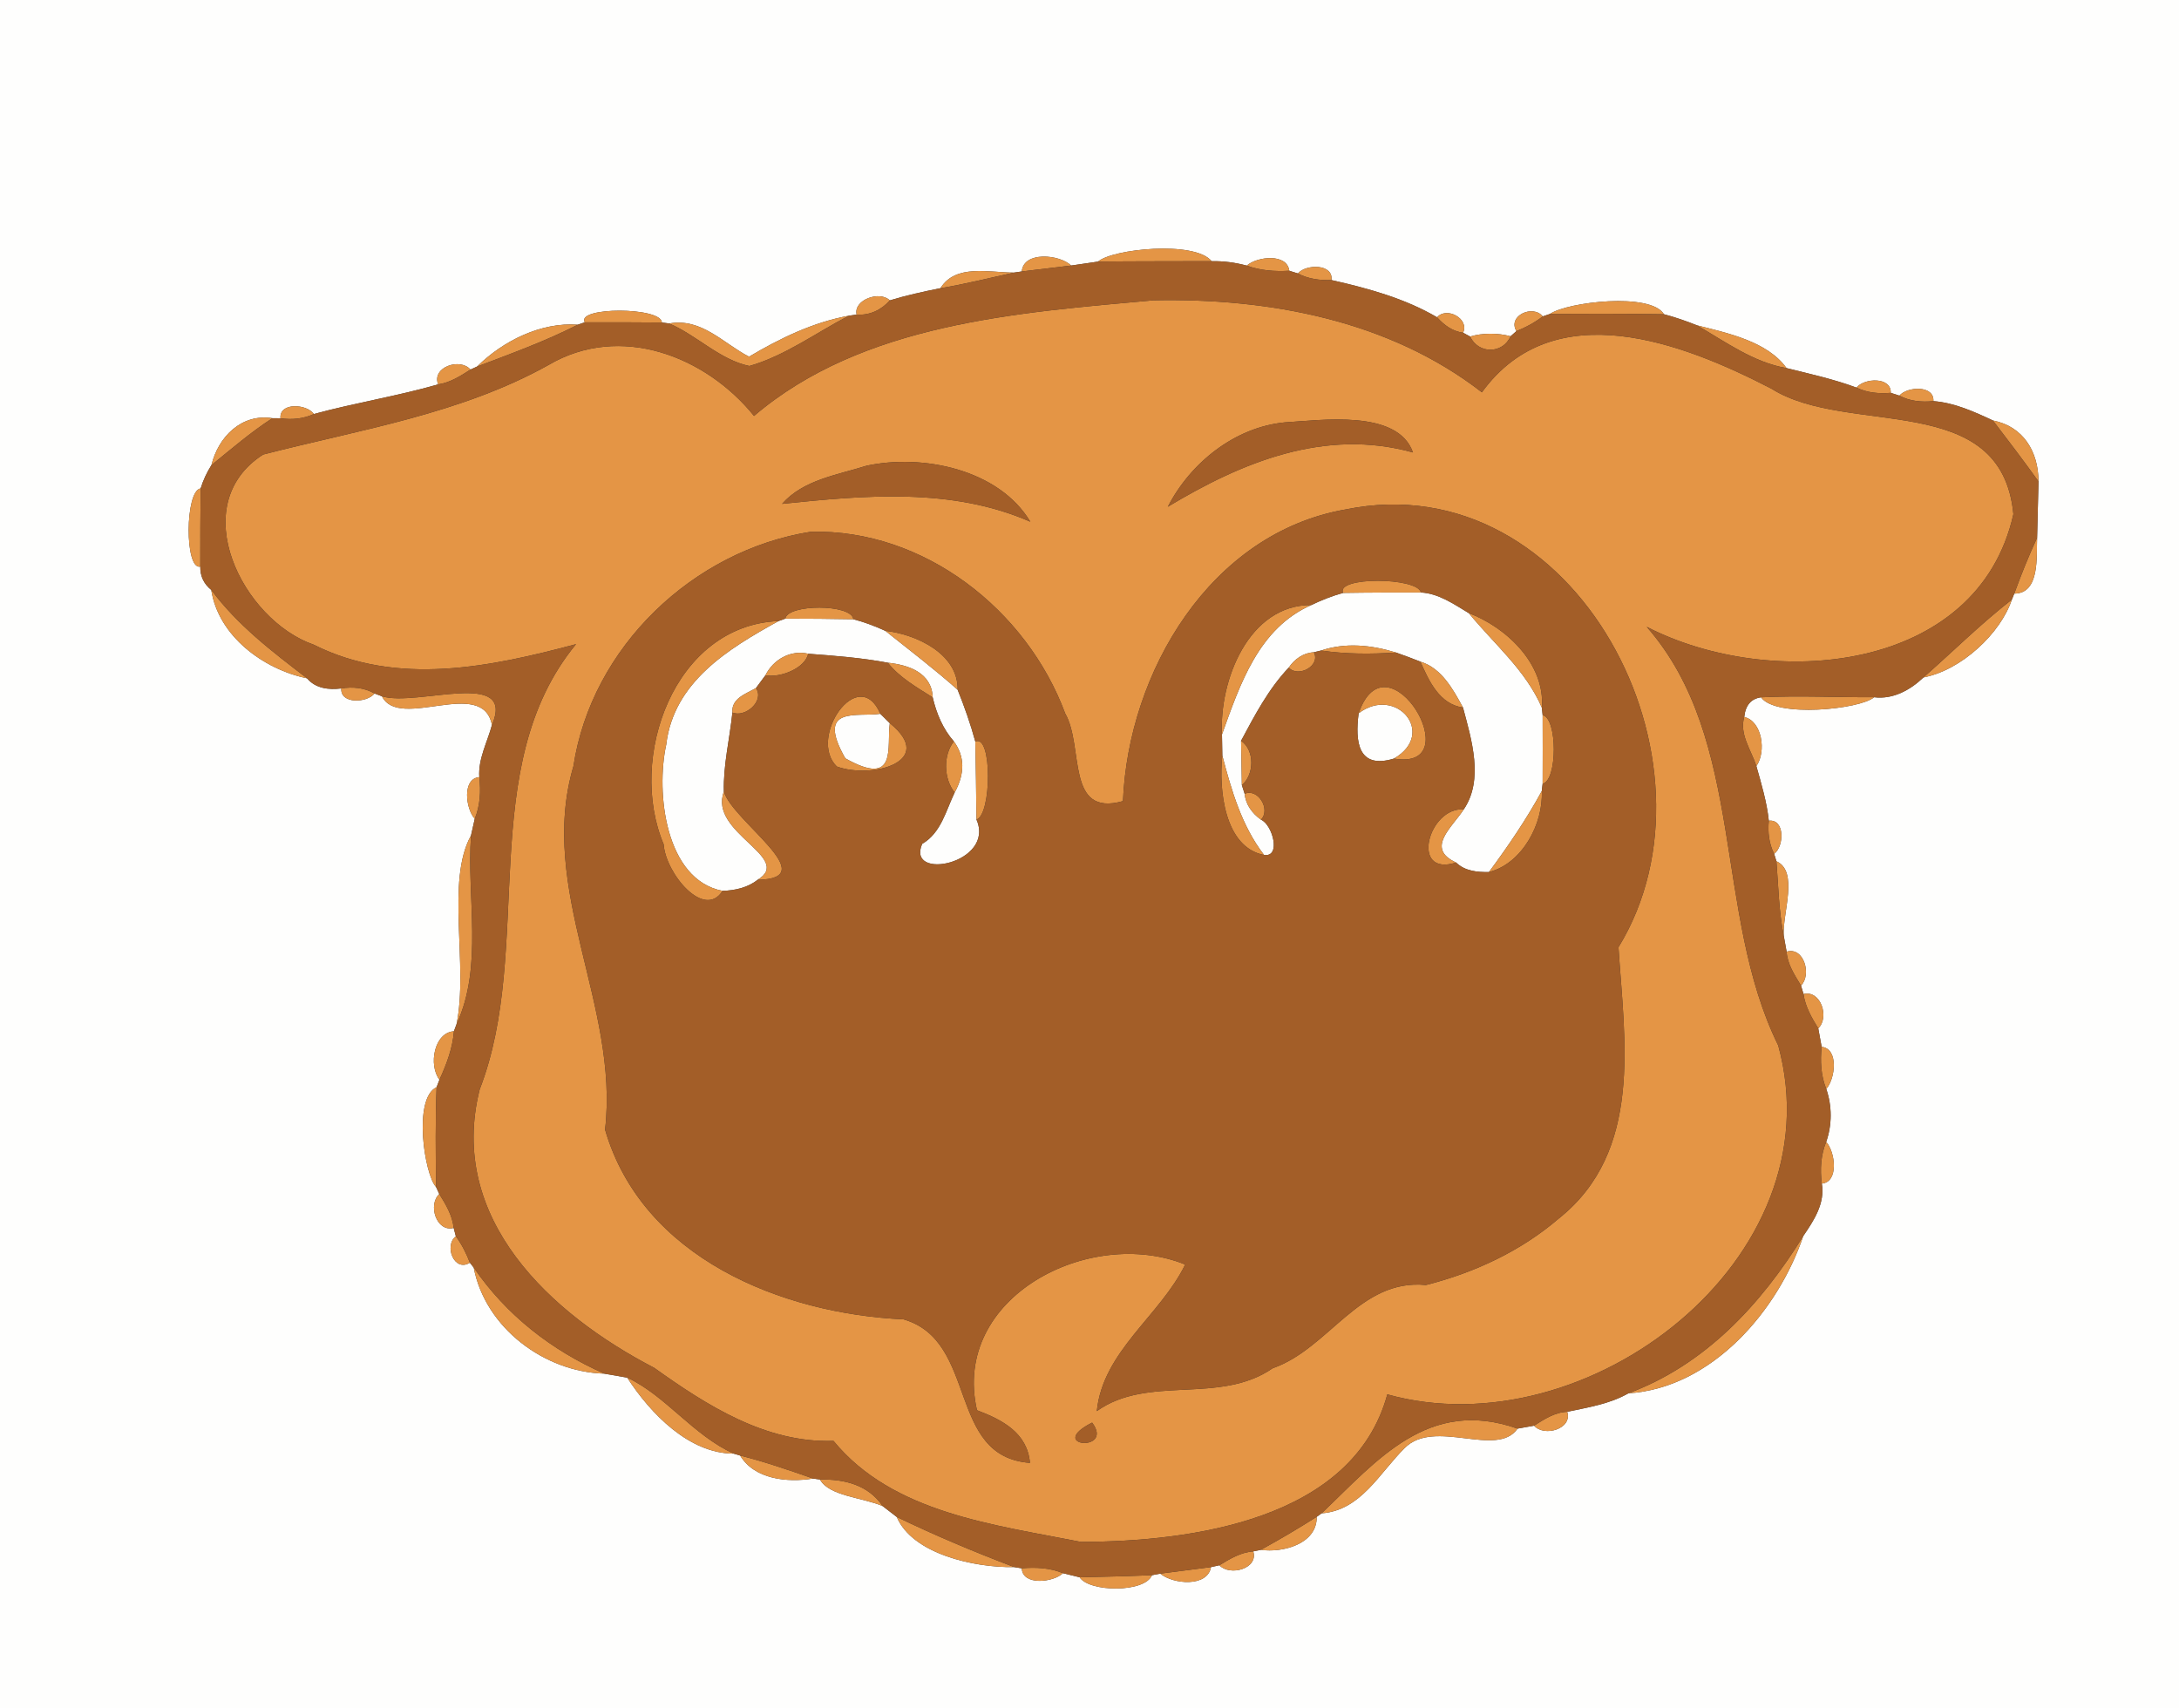 <?xml version="1.0" encoding="UTF-8" ?>
<!DOCTYPE svg PUBLIC "-//W3C//DTD SVG 1.1//EN" "http://www.w3.org/Graphics/SVG/1.1/DTD/svg11.dtd">
<svg width="250pt" height="196pt" viewBox="0 0 250 196" version="1.1" xmlns="http://www.w3.org/2000/svg">
<rect x="0" y="0" width="250" height="196" fill="#333333" stroke="none"/>
<g id="#fefefdff">
<path fill="#fefefd" opacity="1.00" d=" M 0.00 0.00 L 250.00 0.00 L 250.00 196.00 L 0.00 196.00 L 0.00 0.00 M 125.98 30.02 C 125.21 30.13 123.67 30.36 122.90 30.47 C 121.55 29.18 117.43 28.80 117.23 31.15 L 116.35 31.28 C 113.51 31.29 109.65 30.25 107.90 33.07 C 105.95 33.46 103.99 33.89 102.09 34.47 C 100.93 33.32 97.90 34.40 98.28 36.10 L 97.39 36.23 C 93.29 36.98 89.50 38.82 85.94 40.93 C 83.01 39.43 80.50 36.45 76.78 37.12 L 75.94 37.01 C 75.89 35.21 66.06 35.19 67.09 36.99 L 66.29 37.26 C 62.05 36.95 57.69 39.14 54.74 42.06 L 53.98 42.41 C 52.78 41.02 49.50 42.13 50.27 44.11 C 45.57 45.46 40.72 46.23 36.01 47.51 C 35.20 46.34 32.02 46.14 32.18 48.00 L 31.25 47.99 C 27.71 47.43 25.04 50.14 24.26 53.37 C 23.73 54.21 23.31 55.11 23.02 56.05 C 21.22 56.28 21.17 65.44 22.98 65.02 C 22.96 66.11 23.38 67.00 24.24 67.70 C 25.05 73.00 30.25 76.82 35.23 77.84 C 36.20 79.01 37.73 79.18 39.16 79.00 C 39.02 80.82 42.12 80.67 42.97 79.58 L 43.82 79.90 C 45.82 83.90 55.38 77.62 56.44 83.20 C 55.91 85.18 54.85 87.07 54.99 89.18 C 53.00 89.34 53.42 92.82 54.47 93.96 C 54.37 94.44 54.15 95.39 54.04 95.87 C 51.12 101.14 53.77 110.74 52.38 117.53 L 52.08 118.34 C 49.80 118.49 49.14 122.23 50.42 123.90 L 50.09 124.76 C 47.35 126.04 48.71 134.84 50.03 136.21 L 50.40 137.02 C 49.06 138.26 50.08 141.43 52.05 140.91 L 52.30 141.87 C 50.91 142.94 52.11 146.03 53.91 144.90 L 54.35 145.46 C 55.68 152.38 62.46 157.43 69.32 157.63 C 69.98 157.74 71.30 157.98 71.96 158.09 C 74.64 162.23 79.07 166.80 84.18 166.81 L 84.92 167.03 C 86.58 169.79 90.38 170.14 93.28 169.67 L 94.08 169.78 C 95.11 171.69 99.03 171.85 101.27 172.83 C 101.68 173.14 102.48 173.77 102.89 174.08 C 104.69 178.32 111.75 179.91 116.36 179.83 L 117.23 179.97 C 117.31 181.99 120.84 181.60 121.96 180.53 C 122.44 180.65 123.39 180.88 123.87 181.00 C 124.96 182.71 131.33 182.80 132.17 180.76 L 133.12 180.58 C 134.58 181.81 138.54 182.16 138.94 179.83 L 139.90 179.62 C 141.11 180.91 144.40 180.01 143.79 178.03 L 144.65 177.85 C 147.18 178.21 151.11 177.18 151.07 174.06 L 151.63 173.66 C 156.15 173.33 158.29 168.99 161.16 166.17 C 164.58 162.71 171.75 167.36 174.11 163.94 C 174.59 163.86 175.54 163.69 176.01 163.60 C 177.19 164.94 180.44 163.95 179.81 162.01 C 182.19 161.50 184.68 161.12 186.82 159.89 C 196.44 159.27 204.01 150.38 206.89 141.84 C 208.10 140.07 209.41 138.09 209.02 135.82 C 210.99 135.65 210.57 132.18 209.52 131.04 C 210.21 129.08 210.20 126.91 209.53 124.96 C 210.57 123.79 210.98 120.34 209.00 120.13 C 208.90 119.60 208.71 118.54 208.61 118.01 C 209.93 116.74 208.90 113.58 206.92 114.07 L 206.63 113.10 C 207.88 111.86 206.97 108.61 204.98 109.21 C 204.90 108.75 204.73 107.83 204.65 107.37 C 204.49 104.80 206.40 100.00 203.81 98.83 L 203.55 97.98 C 204.70 97.15 204.81 93.97 202.94 94.18 C 202.71 92.04 202.09 89.97 201.51 87.91 C 202.68 86.25 202.17 82.75 200.12 82.28 C 200.26 80.93 200.90 80.18 202.05 80.02 C 203.72 82.40 213.43 81.40 215.02 80.01 C 217.19 80.28 219.16 79.19 220.68 77.74 C 225.08 76.89 229.55 72.64 230.82 68.81 L 231.10 68.12 C 234.07 68.10 233.63 63.84 233.72 61.71 C 233.76 60.09 233.84 56.87 233.88 55.25 C 233.87 51.83 232.15 48.94 228.65 48.25 C 226.49 47.24 224.22 46.21 221.82 46.03 C 221.94 44.18 218.82 44.34 217.92 45.40 L 216.93 45.08 C 216.99 43.23 213.90 43.36 213.00 44.48 C 210.39 43.51 207.67 42.91 204.97 42.24 C 202.79 39.19 198.21 38.22 194.69 37.33 C 193.46 36.84 192.20 36.40 190.91 36.06 C 189.39 33.53 179.86 34.64 177.82 36.03 L 177.00 36.31 C 175.90 34.91 172.93 36.22 173.98 38.00 L 173.31 38.59 C 171.89 38.20 170.08 38.19 168.67 38.62 L 167.86 38.18 C 168.62 36.59 165.98 35.14 164.88 36.41 C 161.15 34.23 156.94 33.08 152.76 32.14 C 153.00 30.25 149.82 30.29 148.91 31.38 L 147.92 31.07 C 147.68 29.05 144.24 29.42 143.04 30.48 C 141.72 30.12 140.38 29.95 139.01 29.97 C 137.08 27.58 127.60 28.57 125.98 30.02 Z" />
<path fill="#fefefd" opacity="1.00" d=" M 150.45 69.43 C 151.62 68.87 152.83 68.39 154.09 68.04 C 157.07 67.99 160.04 67.99 163.03 67.99 C 165.07 68.10 166.82 69.34 168.52 70.36 C 171.42 73.91 175.05 76.90 176.90 81.21 L 176.99 82.07 C 177.00 84.68 177.00 87.30 176.99 89.93 L 176.89 90.78 C 175.12 94.03 173.03 97.09 170.83 100.07 C 169.49 100.10 168.07 99.96 167.06 98.98 C 163.51 97.35 166.58 94.98 167.94 92.88 C 170.26 89.46 168.83 84.87 167.85 81.19 C 166.72 79.11 165.39 76.66 162.97 75.93 C 162.04 75.56 161.10 75.21 160.16 74.88 C 157.33 74.01 154.38 73.71 151.57 74.65 L 150.74 74.85 C 149.53 74.91 148.53 75.63 147.86 76.61 C 145.54 79.05 143.97 82.06 142.39 85.01 C 142.41 86.28 142.46 88.82 142.48 90.09 L 142.80 91.09 C 142.92 92.34 143.67 93.34 144.67 94.06 C 146.00 94.62 147.02 98.40 145.03 98.11 C 142.46 94.78 141.29 90.70 140.24 86.71 C 140.23 86.10 140.21 84.88 140.20 84.28 C 142.28 78.50 144.40 72.10 150.45 69.43 Z" />
<path fill="#fefefd" opacity="1.00" d=" M 89.32 71.27 L 90.10 70.99 C 92.70 70.99 95.31 71.01 97.91 71.06 C 99.17 71.39 100.39 71.85 101.57 72.39 C 104.36 74.61 107.20 76.78 109.87 79.15 C 110.65 81.09 111.35 83.08 111.90 85.10 C 111.95 88.07 112.01 91.06 112.03 94.04 C 114.24 99.07 103.93 101.17 105.80 96.84 C 107.97 95.58 108.52 93.04 109.53 90.94 C 110.73 88.75 110.69 86.79 109.44 85.08 C 108.18 83.65 107.44 81.87 107.01 80.03 C 106.91 77.20 104.25 76.30 101.86 76.05 C 98.85 75.48 95.77 75.25 92.73 75.02 C 90.71 74.54 88.71 75.69 87.82 77.49 C 87.55 77.85 87.00 78.59 86.73 78.96 C 85.61 79.61 83.89 80.13 84.03 81.76 C 83.72 84.79 82.97 87.79 83.05 90.85 C 81.27 95.57 91.12 98.42 86.92 100.96 C 85.78 101.87 84.33 102.18 82.90 102.23 C 76.35 100.97 75.22 91.00 76.44 85.43 C 77.29 78.26 83.57 74.44 89.32 71.27 Z" />
<path fill="#fefefd" opacity="1.00" d=" M 155.88 81.85 C 160.17 78.61 164.89 84.17 159.93 87.05 C 155.82 88.31 155.45 85.15 155.88 81.85 Z" />
<path fill="#fefefd" opacity="1.00" d=" M 96.98 87.02 C 93.51 80.91 98.40 82.31 101.00 81.91 C 101.28 82.18 101.82 82.72 102.09 82.99 C 101.70 85.61 103.07 90.46 96.98 87.02 Z" />
</g>
<g id="#e49545ff">
<path fill="#e49545" opacity="1.00" d=" M 125.98 30.02 C 127.60 28.57 137.08 27.58 139.01 29.97 C 134.66 29.99 130.32 29.97 125.98 30.02 Z" />
<path fill="#e49545" opacity="1.00" d=" M 117.23 31.15 C 117.43 28.80 121.55 29.18 122.90 30.47 C 121.48 30.64 118.65 30.98 117.23 31.15 Z" />
<path fill="#e49545" opacity="1.00" d=" M 143.04 30.48 C 144.24 29.42 147.68 29.05 147.92 31.07 C 146.27 31.17 144.60 31.05 143.04 30.48 Z" />
<path fill="#e49545" opacity="1.00" d=" M 107.90 33.07 C 109.65 30.25 113.51 31.29 116.35 31.28 C 113.53 31.89 110.75 32.60 107.90 33.07 Z" />
<path fill="#e49545" opacity="1.00" d=" M 148.91 31.38 C 149.82 30.29 153.00 30.25 152.76 32.14 C 151.43 32.18 150.09 32.01 148.91 31.38 Z" />
<path fill="#e49545" opacity="1.00" d=" M 98.28 36.10 C 97.90 34.40 100.93 33.32 102.09 34.47 C 101.11 35.58 99.77 36.21 98.28 36.10 Z" />
<path fill="#e49545" opacity="1.00" d=" M 132.35 34.46 C 145.55 34.19 159.36 36.74 170.02 45.02 C 178.29 33.62 193.10 39.35 203.25 44.61 C 212.06 50.16 229.63 44.64 231.00 59.00 C 226.93 77.26 203.20 79.28 188.93 71.93 C 200.35 84.97 196.54 104.80 204.02 119.97 C 210.74 144.48 182.07 166.41 159.17 160.01 C 155.23 174.43 136.68 176.91 124.01 176.94 C 114.12 174.97 102.45 173.67 95.63 165.35 C 87.86 165.61 81.10 161.28 75.05 156.96 C 63.22 150.82 51.28 139.88 55.04 125.00 C 61.32 108.80 54.49 88.01 66.09 73.92 C 56.27 76.54 45.57 78.80 35.99 73.98 C 27.84 71.16 21.17 57.95 30.19 52.16 C 41.26 49.30 52.83 47.52 62.94 41.88 C 71.17 37.04 80.97 40.87 86.51 47.73 C 98.98 37.10 116.71 35.88 132.35 34.46 M 147.40 48.47 C 141.66 49.03 136.58 53.11 133.99 58.15 C 142.48 53.04 151.99 49.10 162.11 51.92 C 160.36 46.92 151.52 48.23 147.40 48.47 M 99.40 53.45 C 96.05 54.51 92.16 55.06 89.73 57.82 C 99.26 56.83 109.23 55.93 118.21 59.87 C 114.61 53.86 105.85 52.05 99.40 53.45 M 154.39 58.46 C 138.83 61.17 129.45 77.15 128.84 91.93 C 122.23 93.80 124.40 85.68 122.21 81.87 C 117.79 69.96 106.00 60.71 93.04 61.02 C 79.51 63.15 67.86 74.27 65.79 87.93 C 61.64 102.04 71.07 115.39 69.42 129.63 C 73.68 144.31 89.65 150.76 103.66 151.40 C 112.28 153.89 108.58 167.17 118.17 167.87 C 117.86 164.41 114.99 162.93 112.09 161.83 C 109.11 148.80 125.09 140.69 135.98 145.11 C 133.10 151.00 126.54 155.04 125.84 161.93 C 131.73 157.72 139.91 161.24 146.02 157.01 C 152.52 154.74 155.96 146.71 163.60 147.46 C 169.14 146.06 174.47 143.58 178.83 139.84 C 188.54 132.11 186.38 119.40 185.69 108.70 C 198.64 87.55 180.83 53.06 154.39 58.46 M 125.30 163.25 C 119.89 166.00 127.90 166.71 125.30 163.25 Z" />
<path fill="#e49545" opacity="1.00" d=" M 177.82 36.03 C 179.86 34.64 189.39 33.53 190.91 36.06 C 186.55 35.99 182.18 36.00 177.82 36.03 Z" />
<path fill="#e49545" opacity="1.00" d=" M 67.09 36.99 C 66.06 35.19 75.89 35.21 75.94 37.01 C 72.99 36.98 70.03 36.98 67.09 36.99 Z" />
<path fill="#e49545" opacity="1.00" d=" M 85.94 40.93 C 89.50 38.82 93.29 36.98 97.39 36.23 C 93.63 38.18 90.08 40.82 85.98 42.00 C 82.60 41.30 79.97 38.49 76.78 37.12 C 80.50 36.45 83.01 39.43 85.94 40.93 Z" />
<path fill="#e49545" opacity="1.00" d=" M 164.88 36.41 C 165.98 35.14 168.62 36.59 167.86 38.18 C 166.64 38.02 165.67 37.30 164.88 36.41 Z" />
<path fill="#e49545" opacity="1.00" d=" M 173.98 38.00 C 172.93 36.22 175.90 34.91 177.00 36.31 C 176.08 37.02 175.05 37.57 173.98 38.00 Z" />
<path fill="#e49545" opacity="1.00" d=" M 54.74 42.06 C 57.69 39.14 62.05 36.95 66.29 37.26 C 62.57 39.16 58.64 40.58 54.74 42.06 Z" />
<path fill="#e49545" opacity="1.00" d=" M 194.69 37.33 C 198.21 38.22 202.79 39.19 204.97 42.24 C 201.16 41.58 197.97 39.22 194.69 37.33 Z" />
<path fill="#e49545" opacity="1.00" d=" M 168.67 38.62 C 170.08 38.19 171.89 38.20 173.31 38.59 C 172.40 40.65 169.61 40.64 168.67 38.62 Z" />
<path fill="#e49545" opacity="1.00" d=" M 50.27 44.11 C 49.50 42.13 52.78 41.02 53.98 42.41 C 52.83 43.14 51.65 43.91 50.27 44.11 Z" />
<path fill="#e49545" opacity="1.00" d=" M 213.00 44.48 C 213.90 43.36 216.99 43.23 216.93 45.08 C 215.59 45.19 214.22 45.08 213.00 44.48 Z" />
<path fill="#e49545" opacity="1.00" d=" M 217.92 45.40 C 218.82 44.34 221.94 44.18 221.82 46.03 C 220.48 46.17 219.11 46.04 217.92 45.40 Z" />
<path fill="#e49545" opacity="1.00" d=" M 32.18 48.00 C 32.02 46.14 35.20 46.34 36.01 47.51 C 34.81 48.06 33.48 48.19 32.18 48.00 Z" />
<path fill="#e49545" opacity="1.00" d=" M 24.26 53.37 C 25.04 50.14 27.71 47.43 31.25 47.99 C 28.77 49.59 26.55 51.52 24.26 53.37 Z" />
<path fill="#e49545" opacity="1.00" d=" M 228.65 48.25 C 232.15 48.94 233.87 51.83 233.88 55.25 C 232.18 52.88 230.42 50.56 228.65 48.25 Z" />
<path fill="#e49545" opacity="1.00" d=" M 22.98 65.02 C 21.17 65.44 21.22 56.28 23.02 56.05 C 22.98 59.04 22.98 62.03 22.98 65.02 Z" />
<path fill="#e49545" opacity="1.00" d=" M 231.10 68.12 C 231.89 65.95 232.75 63.80 233.72 61.71 C 233.63 63.84 234.07 68.10 231.10 68.12 Z" />
<path fill="#e49545" opacity="1.00" d=" M 154.09 68.04 C 153.24 66.16 162.60 66.22 163.03 67.99 C 160.04 67.99 157.07 67.99 154.09 68.04 Z" />
<path fill="#e49545" opacity="1.00" d=" M 24.24 67.70 C 27.27 71.76 31.25 74.80 35.23 77.84 C 30.25 76.82 25.05 73.00 24.24 67.70 Z" />
<path fill="#e49545" opacity="1.00" d=" M 140.20 84.28 C 139.87 78.13 143.24 69.40 150.45 69.43 C 144.40 72.10 142.28 78.50 140.20 84.28 Z" />
<path fill="#e49545" opacity="1.00" d=" M 220.68 77.74 C 224.06 74.77 227.26 71.58 230.82 68.81 C 229.55 72.64 225.08 76.89 220.68 77.74 Z" />
<path fill="#e49545" opacity="1.00" d=" M 90.10 70.99 C 90.36 69.31 97.69 69.28 97.91 71.06 C 95.31 71.01 92.70 70.99 90.10 70.99 Z" />
<path fill="#e49545" opacity="1.00" d=" M 168.52 70.36 C 172.78 71.97 177.30 76.18 176.90 81.21 C 175.05 76.90 171.42 73.91 168.52 70.36 Z" />
<path fill="#e49545" opacity="1.00" d=" M 76.14 96.88 C 71.96 86.99 77.32 71.76 89.32 71.27 C 83.57 74.44 77.29 78.26 76.44 85.43 C 75.22 91.00 76.35 100.97 82.90 102.23 C 80.78 105.57 76.36 100.20 76.14 96.88 Z" />
<path fill="#e49545" opacity="1.00" d=" M 101.57 72.39 C 105.20 72.80 109.95 75.07 109.87 79.15 C 107.20 76.78 104.36 74.61 101.57 72.39 Z" />
<path fill="#e49545" opacity="1.00" d=" M 151.57 74.65 C 154.38 73.71 157.33 74.01 160.16 74.88 C 157.30 75.07 154.41 75.07 151.57 74.65 Z" />
<path fill="#e49545" opacity="1.00" d=" M 87.82 77.49 C 88.71 75.69 90.71 74.54 92.73 75.02 C 92.34 76.72 89.49 77.81 87.82 77.49 Z" />
<path fill="#e49545" opacity="1.00" d=" M 147.86 76.61 C 148.53 75.63 149.53 74.91 150.74 74.85 C 151.55 76.39 148.95 77.81 147.86 76.61 Z" />
<path fill="#e49545" opacity="1.00" d=" M 101.86 76.05 C 104.25 76.30 106.91 77.20 107.01 80.03 C 105.18 78.87 103.23 77.77 101.86 76.05 Z" />
<path fill="#e49545" opacity="1.00" d=" M 162.97 75.93 C 165.39 76.66 166.72 79.11 167.85 81.19 C 165.17 80.83 163.93 78.13 162.97 75.93 Z" />
<path fill="#e49545" opacity="1.00" d=" M 39.16 79.00 C 40.46 78.79 41.81 78.91 42.97 79.58 C 42.12 80.67 39.02 80.82 39.16 79.00 Z" />
<path fill="#e49545" opacity="1.00" d=" M 84.03 81.76 C 83.89 80.13 85.61 79.61 86.73 78.96 C 87.76 80.47 85.44 82.40 84.03 81.76 Z" />
<path fill="#e49545" opacity="1.00" d=" M 43.82 79.90 C 47.80 81.15 59.24 76.65 56.44 83.20 C 55.38 77.62 45.82 83.90 43.82 79.90 Z" />
<path fill="#e49545" opacity="1.00" d=" M 155.88 81.85 C 159.16 72.36 168.77 88.57 159.93 87.05 C 164.89 84.17 160.17 78.61 155.88 81.85 Z" />
<path fill="#e49545" opacity="1.00" d=" M 202.05 80.02 C 206.37 79.80 210.69 80.03 215.02 80.01 C 213.43 81.40 203.72 82.40 202.05 80.02 Z" />
<path fill="#e49545" opacity="1.00" d=" M 96.01 87.96 C 92.63 84.67 98.50 76.12 101.00 81.91 C 98.40 82.31 93.51 80.91 96.98 87.02 C 103.07 90.46 101.70 85.61 102.09 82.99 C 107.55 87.42 99.98 89.42 96.01 87.96 Z" />
<path fill="#e49545" opacity="1.00" d=" M 176.99 82.07 C 178.70 82.42 178.70 89.57 176.99 89.93 C 177.00 87.30 177.00 84.68 176.99 82.07 Z" />
<path fill="#e49545" opacity="1.00" d=" M 200.12 82.28 C 202.17 82.75 202.68 86.25 201.51 87.91 C 200.93 86.09 199.53 84.26 200.12 82.28 Z" />
<path fill="#e49545" opacity="1.00" d=" M 109.44 85.08 C 110.69 86.79 110.73 88.75 109.53 90.94 C 108.27 89.39 108.19 86.66 109.44 85.08 Z" />
<path fill="#e49545" opacity="1.00" d=" M 111.90 85.10 C 113.86 84.17 113.77 93.56 112.03 94.04 C 112.01 91.06 111.95 88.07 111.90 85.10 Z" />
<path fill="#e49545" opacity="1.00" d=" M 142.48 90.09 C 142.46 88.82 142.41 86.28 142.39 85.01 C 143.98 86.10 143.91 88.90 142.48 90.09 Z" />
<path fill="#e49545" opacity="1.00" d=" M 140.24 86.71 C 141.29 90.70 142.46 94.78 145.03 98.11 C 140.47 97.24 139.82 90.59 140.24 86.71 Z" />
<path fill="#e49545" opacity="1.00" d=" M 54.47 93.96 C 53.42 92.82 53.00 89.34 54.99 89.18 C 55.18 90.79 55.09 92.44 54.47 93.96 Z" />
<path fill="#e49545" opacity="1.00" d=" M 83.05 90.85 C 84.12 94.31 94.55 100.84 86.92 100.96 C 91.12 98.42 81.27 95.57 83.05 90.85 Z" />
<path fill="#e49545" opacity="1.00" d=" M 142.80 91.09 C 144.34 90.42 145.82 92.90 144.67 94.06 C 143.67 93.34 142.92 92.34 142.80 91.09 Z" />
<path fill="#e49545" opacity="1.00" d=" M 170.83 100.07 C 173.03 97.09 175.12 94.03 176.89 90.78 C 177.08 94.56 174.61 99.12 170.83 100.07 Z" />
<path fill="#e49545" opacity="1.00" d=" M 167.06 98.98 C 161.72 100.68 163.88 92.58 167.94 92.88 C 166.58 94.98 163.51 97.35 167.06 98.98 Z" />
<path fill="#e49545" opacity="1.00" d=" M 202.94 94.18 C 204.81 93.97 204.70 97.15 203.55 97.98 C 202.95 96.80 202.81 95.48 202.94 94.18 Z" />
<path fill="#e49545" opacity="1.00" d=" M 52.38 117.53 C 53.77 110.74 51.12 101.14 54.04 95.87 C 53.53 103.05 55.47 110.86 52.38 117.53 Z" />
<path fill="#e49545" opacity="1.00" d=" M 203.81 98.83 C 206.40 100.00 204.49 104.80 204.65 107.37 C 204.08 104.56 204.04 101.68 203.81 98.83 Z" />
<path fill="#e49545" opacity="1.00" d=" M 204.98 109.21 C 206.97 108.61 207.88 111.86 206.63 113.10 C 205.91 111.89 205.07 110.66 204.98 109.21 Z" />
<path fill="#e49545" opacity="1.00" d=" M 206.92 114.07 C 208.90 113.58 209.93 116.74 208.61 118.01 C 207.86 116.79 207.12 115.52 206.92 114.07 Z" />
<path fill="#e49545" opacity="1.00" d=" M 50.42 123.90 C 49.14 122.23 49.80 118.49 52.08 118.34 C 51.93 120.29 51.23 122.13 50.42 123.90 Z" />
<path fill="#e49545" opacity="1.00" d=" M 209.00 120.13 C 210.98 120.34 210.57 123.79 209.53 124.96 C 208.91 123.42 208.83 121.76 209.00 120.13 Z" />
<path fill="#e49545" opacity="1.00" d=" M 50.03 136.21 C 48.71 134.84 47.35 126.04 50.09 124.76 C 49.94 128.58 49.99 132.39 50.03 136.21 Z" />
<path fill="#e49545" opacity="1.00" d=" M 209.02 135.82 C 208.81 134.21 208.90 132.56 209.52 131.04 C 210.57 132.18 210.99 135.65 209.02 135.82 Z" />
<path fill="#e49545" opacity="1.00" d=" M 50.40 137.02 C 51.15 138.22 51.90 139.47 52.05 140.91 C 50.08 141.43 49.06 138.26 50.40 137.02 Z" />
<path fill="#e49545" opacity="1.00" d=" M 52.30 141.87 C 52.98 142.80 53.50 143.83 53.91 144.90 C 52.11 146.03 50.91 142.94 52.30 141.87 Z" />
<path fill="#e49545" opacity="1.00" d=" M 186.82 159.89 C 195.63 156.62 202.05 149.69 206.89 141.84 C 204.01 150.38 196.44 159.27 186.82 159.89 Z" />
<path fill="#e49545" opacity="1.00" d=" M 54.35 145.46 C 58.09 150.91 63.23 154.93 69.32 157.63 C 62.46 157.43 55.68 152.38 54.35 145.46 Z" />
<path fill="#e49545" opacity="1.00" d=" M 71.96 158.09 C 76.35 160.14 79.53 164.71 84.18 166.81 C 79.07 166.80 74.64 162.23 71.96 158.09 Z" />
<path fill="#e49545" opacity="1.00" d=" M 176.01 163.60 C 177.18 162.86 178.38 162.06 179.81 162.01 C 180.44 163.95 177.19 164.94 176.01 163.60 Z" />
<path fill="#e49545" opacity="1.00" d=" M 151.63 173.66 C 158.00 167.60 163.83 160.33 174.11 163.94 C 171.75 167.36 164.58 162.71 161.16 166.17 C 158.29 168.99 156.15 173.33 151.63 173.66 Z" />
<path fill="#e49545" opacity="1.00" d=" M 84.92 167.03 C 87.75 167.75 90.52 168.70 93.28 169.67 C 90.38 170.14 86.58 169.79 84.92 167.03 Z" />
<path fill="#e49545" opacity="1.00" d=" M 94.08 169.78 C 96.90 169.73 99.60 170.39 101.27 172.83 C 99.03 171.85 95.11 171.69 94.08 169.78 Z" />
<path fill="#e49545" opacity="1.00" d=" M 102.89 174.08 C 107.28 176.20 111.79 178.10 116.36 179.83 C 111.75 179.91 104.69 178.32 102.89 174.08 Z" />
<path fill="#e49545" opacity="1.00" d=" M 144.65 177.85 C 146.83 176.66 148.97 175.39 151.07 174.06 C 151.11 177.18 147.18 178.21 144.65 177.85 Z" />
<path fill="#e49545" opacity="1.00" d=" M 139.90 179.62 C 141.10 178.89 142.34 178.13 143.79 178.03 C 144.40 180.01 141.11 180.91 139.90 179.62 Z" />
<path fill="#e49545" opacity="1.00" d=" M 117.23 179.97 C 118.83 179.83 120.46 179.91 121.96 180.53 C 120.84 181.60 117.31 181.99 117.23 179.97 Z" />
<path fill="#e49545" opacity="1.00" d=" M 133.12 180.58 C 134.57 180.39 137.48 180.01 138.94 179.83 C 138.54 182.16 134.58 181.81 133.12 180.58 Z" />
<path fill="#e49545" opacity="1.00" d=" M 123.87 181.00 C 126.64 180.95 129.40 180.87 132.17 180.76 C 131.33 182.80 124.96 182.71 123.87 181.00 Z" />
</g>
<g id="#a35e28ff">
<path fill="#a35e28" opacity="1.00" d=" M 122.90 30.47 C 123.67 30.36 125.21 30.13 125.98 30.02 C 130.32 29.97 134.66 29.99 139.01 29.97 C 140.38 29.95 141.72 30.12 143.04 30.48 C 144.60 31.05 146.27 31.17 147.92 31.07 L 148.91 31.38 C 150.09 32.01 151.43 32.18 152.76 32.14 C 156.94 33.08 161.15 34.23 164.88 36.41 C 165.67 37.30 166.64 38.02 167.86 38.18 L 168.67 38.62 C 169.61 40.64 172.40 40.65 173.31 38.59 L 173.98 38.00 C 175.05 37.57 176.08 37.02 177.00 36.31 L 177.82 36.03 C 182.18 36.00 186.55 35.99 190.91 36.06 C 192.20 36.40 193.46 36.84 194.69 37.33 C 197.97 39.22 201.16 41.58 204.97 42.24 C 207.67 42.91 210.39 43.51 213.00 44.48 C 214.22 45.08 215.59 45.19 216.93 45.08 L 217.92 45.40 C 219.11 46.04 220.48 46.17 221.82 46.03 C 224.22 46.21 226.49 47.24 228.65 48.25 C 230.42 50.56 232.18 52.88 233.88 55.25 C 233.84 56.87 233.76 60.09 233.72 61.71 C 232.75 63.80 231.89 65.95 231.10 68.12 L 230.82 68.81 C 227.26 71.58 224.06 74.77 220.68 77.74 C 219.16 79.19 217.19 80.28 215.02 80.01 C 210.69 80.03 206.37 79.80 202.05 80.02 C 200.90 80.18 200.26 80.93 200.12 82.28 C 199.53 84.26 200.93 86.09 201.51 87.91 C 202.09 89.97 202.71 92.04 202.94 94.18 C 202.81 95.48 202.95 96.80 203.55 97.98 L 203.81 98.83 C 204.04 101.68 204.08 104.56 204.65 107.37 C 204.73 107.83 204.90 108.75 204.98 109.21 C 205.07 110.66 205.91 111.89 206.63 113.10 L 206.92 114.07 C 207.12 115.52 207.86 116.79 208.61 118.01 C 208.71 118.54 208.90 119.60 209.00 120.13 C 208.83 121.76 208.91 123.42 209.53 124.96 C 210.20 126.91 210.21 129.08 209.52 131.04 C 208.90 132.56 208.81 134.21 209.02 135.82 C 209.41 138.09 208.10 140.07 206.89 141.84 C 202.05 149.69 195.63 156.62 186.82 159.89 C 184.68 161.12 182.19 161.50 179.81 162.01 C 178.38 162.06 177.18 162.86 176.01 163.60 C 175.54 163.69 174.59 163.86 174.11 163.94 C 163.83 160.33 158.00 167.60 151.63 173.66 L 151.07 174.06 C 148.97 175.39 146.83 176.66 144.65 177.85 L 143.79 178.03 C 142.34 178.13 141.10 178.89 139.90 179.62 L 138.94 179.83 C 137.48 180.01 134.57 180.39 133.12 180.58 L 132.17 180.76 C 129.40 180.87 126.64 180.95 123.87 181.00 C 123.39 180.88 122.44 180.65 121.96 180.53 C 120.46 179.91 118.83 179.83 117.23 179.97 L 116.36 179.83 C 111.79 178.10 107.28 176.20 102.89 174.08 C 102.48 173.77 101.68 173.14 101.27 172.83 C 99.60 170.39 96.90 169.73 94.08 169.78 L 93.28 169.67 C 90.52 168.70 87.75 167.75 84.92 167.03 L 84.18 166.81 C 79.53 164.71 76.35 160.14 71.96 158.09 C 71.30 157.98 69.98 157.74 69.32 157.63 C 63.23 154.93 58.09 150.91 54.35 145.46 L 53.91 144.90 C 53.50 143.83 52.98 142.80 52.30 141.87 L 52.05 140.91 C 51.90 139.47 51.15 138.22 50.40 137.02 L 50.03 136.21 C 49.99 132.39 49.94 128.58 50.09 124.76 L 50.42 123.90 C 51.23 122.13 51.93 120.29 52.08 118.34 L 52.38 117.53 C 55.47 110.86 53.53 103.05 54.04 95.87 C 54.15 95.39 54.37 94.44 54.47 93.96 C 55.09 92.44 55.18 90.79 54.99 89.18 C 54.85 87.07 55.91 85.18 56.44 83.20 C 59.24 76.65 47.80 81.15 43.82 79.90 L 42.97 79.58 C 41.81 78.91 40.46 78.79 39.16 79.00 C 37.73 79.18 36.20 79.01 35.23 77.84 C 31.25 74.80 27.27 71.76 24.24 67.70 C 23.38 67.00 22.96 66.11 22.98 65.02 C 22.98 62.03 22.98 59.04 23.02 56.05 C 23.31 55.11 23.73 54.21 24.26 53.37 C 26.55 51.52 28.77 49.59 31.25 47.99 L 32.18 48.00 C 33.48 48.19 34.81 48.06 36.01 47.51 C 40.72 46.23 45.57 45.46 50.27 44.11 C 51.65 43.91 52.83 43.14 53.98 42.41 L 54.74 42.06 C 58.64 40.58 62.57 39.16 66.29 37.26 L 67.09 36.99 C 70.03 36.98 72.99 36.98 75.94 37.01 L 76.78 37.12 C 79.97 38.49 82.60 41.30 85.98 42.00 C 90.08 40.82 93.63 38.18 97.39 36.23 L 98.28 36.10 C 99.77 36.21 101.11 35.58 102.09 34.47 C 103.99 33.89 105.95 33.46 107.90 33.07 C 110.75 32.60 113.53 31.89 116.35 31.28 L 117.23 31.15 C 118.65 30.98 121.48 30.64 122.90 30.47 M 132.35 34.46 C 116.71 35.88 98.98 37.10 86.51 47.73 C 80.97 40.87 71.17 37.04 62.94 41.88 C 52.83 47.52 41.26 49.30 30.19 52.16 C 21.17 57.95 27.84 71.16 35.99 73.98 C 45.57 78.80 56.27 76.54 66.09 73.92 C 54.49 88.01 61.32 108.80 55.04 125.00 C 51.28 139.88 63.22 150.82 75.05 156.96 C 81.10 161.28 87.86 165.61 95.63 165.35 C 102.45 173.67 114.12 174.97 124.01 176.94 C 136.68 176.91 155.23 174.43 159.17 160.01 C 182.07 166.41 210.74 144.48 204.02 119.97 C 196.54 104.80 200.35 84.97 188.93 71.93 C 203.20 79.28 226.93 77.26 231.00 59.00 C 229.63 44.64 212.06 50.16 203.25 44.61 C 193.10 39.35 178.29 33.62 170.02 45.02 C 159.36 36.74 145.55 34.19 132.35 34.46 Z" />
<path fill="#a35e28" opacity="1.00" d=" M 147.40 48.47 C 151.52 48.23 160.36 46.92 162.11 51.92 C 151.99 49.10 142.48 53.04 133.99 58.15 C 136.58 53.11 141.66 49.03 147.40 48.47 Z" />
<path fill="#a35e28" opacity="1.00" d=" M 99.40 53.45 C 105.85 52.05 114.61 53.86 118.21 59.87 C 109.23 55.93 99.26 56.83 89.73 57.82 C 92.16 55.06 96.05 54.51 99.40 53.45 Z" />
<path fill="#a35e28" opacity="1.00" d=" M 154.39 58.46 C 180.83 53.06 198.64 87.55 185.69 108.70 C 186.38 119.40 188.54 132.11 178.83 139.84 C 174.47 143.58 169.14 146.06 163.60 147.46 C 155.96 146.71 152.52 154.74 146.02 157.01 C 139.91 161.24 131.73 157.72 125.84 161.93 C 126.54 155.04 133.10 151.00 135.98 145.11 C 125.09 140.69 109.11 148.80 112.09 161.83 C 114.99 162.93 117.86 164.41 118.17 167.87 C 108.58 167.17 112.28 153.89 103.66 151.40 C 89.65 150.76 73.68 144.31 69.42 129.63 C 71.07 115.39 61.64 102.04 65.79 87.93 C 67.86 74.27 79.51 63.15 93.04 61.02 C 106.00 60.71 117.79 69.96 122.21 81.87 C 124.40 85.68 122.23 93.80 128.84 91.93 C 129.45 77.15 138.83 61.17 154.39 58.46 M 154.09 68.04 C 152.83 68.39 151.62 68.87 150.45 69.43 C 143.24 69.40 139.87 78.13 140.20 84.28 C 140.21 84.88 140.23 86.10 140.24 86.71 C 139.82 90.59 140.47 97.24 145.03 98.11 C 147.02 98.40 146.00 94.62 144.67 94.06 C 145.82 92.90 144.34 90.42 142.80 91.09 L 142.48 90.09 C 143.91 88.90 143.98 86.10 142.39 85.01 C 143.97 82.06 145.54 79.05 147.86 76.61 C 148.95 77.81 151.55 76.39 150.74 74.85 L 151.57 74.65 C 154.41 75.07 157.30 75.07 160.16 74.88 C 161.10 75.21 162.04 75.56 162.97 75.93 C 163.93 78.13 165.17 80.83 167.85 81.19 C 168.83 84.87 170.26 89.46 167.94 92.88 C 163.88 92.58 161.72 100.68 167.06 98.98 C 168.07 99.96 169.49 100.10 170.83 100.07 C 174.61 99.12 177.08 94.56 176.89 90.78 L 176.99 89.93 C 178.70 89.57 178.70 82.42 176.99 82.07 L 176.90 81.21 C 177.30 76.18 172.78 71.97 168.52 70.36 C 166.82 69.34 165.07 68.10 163.03 67.99 C 162.60 66.22 153.24 66.16 154.09 68.04 M 90.10 70.99 L 89.32 71.27 C 77.32 71.76 71.96 86.99 76.14 96.88 C 76.36 100.20 80.78 105.57 82.90 102.23 C 84.33 102.18 85.78 101.87 86.92 100.96 C 94.55 100.84 84.12 94.31 83.05 90.85 C 82.97 87.79 83.72 84.79 84.03 81.76 C 85.44 82.40 87.76 80.47 86.73 78.96 C 87.00 78.59 87.55 77.85 87.82 77.49 C 89.49 77.81 92.34 76.72 92.73 75.02 C 95.77 75.25 98.85 75.48 101.86 76.05 C 103.23 77.77 105.18 78.87 107.01 80.03 C 107.44 81.87 108.18 83.65 109.44 85.08 C 108.19 86.66 108.27 89.39 109.53 90.94 C 108.52 93.04 107.97 95.58 105.80 96.84 C 103.93 101.17 114.24 99.07 112.03 94.04 C 113.77 93.56 113.86 84.17 111.90 85.10 C 111.35 83.08 110.65 81.09 109.87 79.15 C 109.95 75.07 105.20 72.80 101.57 72.39 C 100.39 71.85 99.17 71.39 97.91 71.06 C 97.69 69.28 90.36 69.31 90.10 70.99 M 155.88 81.85 C 155.45 85.15 155.82 88.31 159.93 87.05 C 168.77 88.57 159.16 72.36 155.88 81.85 M 96.01 87.96 C 99.98 89.42 107.55 87.42 102.09 82.99 C 101.82 82.72 101.28 82.18 101.00 81.91 C 98.50 76.12 92.63 84.67 96.01 87.96 Z" />
<path fill="#a35e28" opacity="1.00" d=" M 125.30 163.25 C 127.90 166.71 119.89 166.00 125.30 163.25 Z" />
</g>
</svg>

